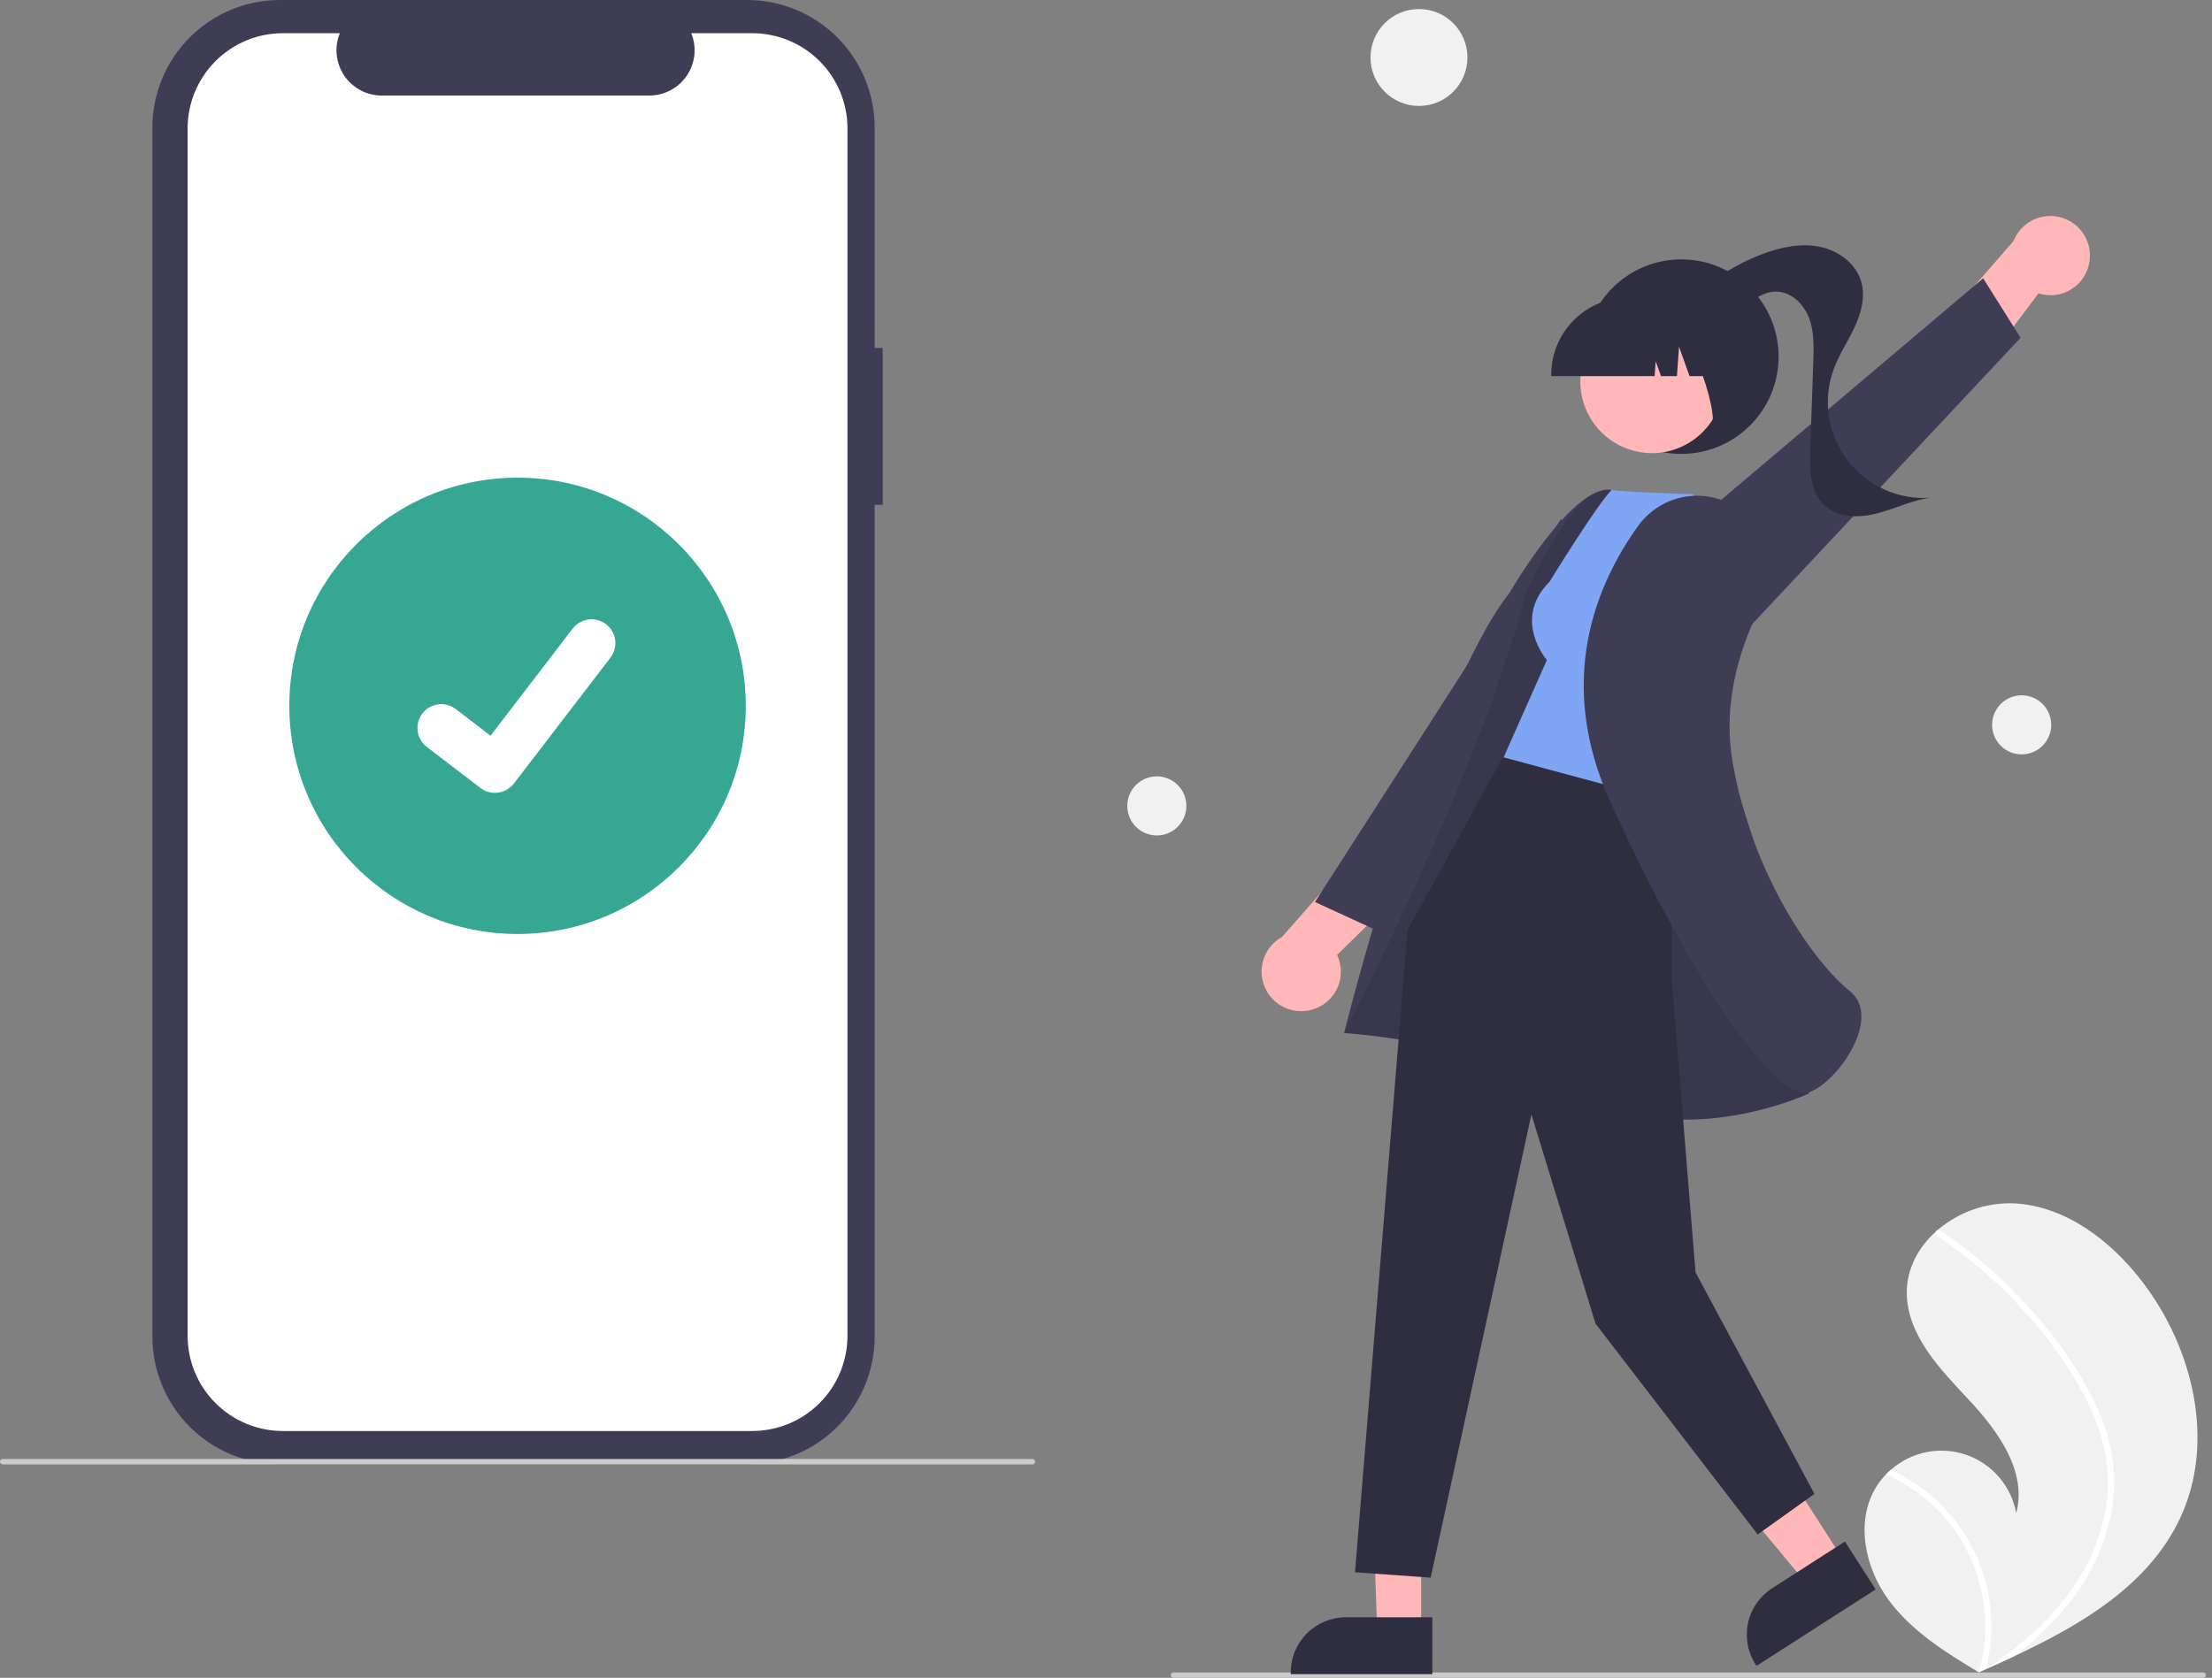 <svg width="315" height="239" viewBox="0 0 315 239" fill="none" xmlns="http://www.w3.org/2000/svg">
<rect x="0" y="0" width="315" height="239" fill="#808080" stroke="none"/>
<g clip-path="url(#clip0_207_5103)">
<path d="M125.7 49.563H124.554V18.17C124.554 15.784 124.084 13.421 123.171 11.216C122.258 9.012 120.919 7.009 119.232 5.322C117.545 3.635 115.542 2.296 113.337 1.383C111.133 0.47 108.77 2.02167e-06 106.384 0H39.873C35.054 -9.18646e-06 30.432 1.914 27.025 5.322C23.617 8.729 21.703 13.351 21.703 18.17V190.396C21.703 192.782 22.173 195.145 23.086 197.35C23.999 199.554 25.338 201.557 27.025 203.244C28.712 204.932 30.715 206.27 32.919 207.183C35.124 208.096 37.487 208.566 39.873 208.566H106.384C111.203 208.566 115.824 206.652 119.232 203.244C122.639 199.837 124.554 195.215 124.554 190.396V71.909H125.7V49.563Z" fill="#3F3D56"/>
<path d="M107.117 4.728H98.435C98.835 5.706 98.987 6.768 98.879 7.82C98.771 8.872 98.406 9.881 97.817 10.758C97.227 11.636 96.431 12.354 95.498 12.851C94.565 13.349 93.524 13.609 92.467 13.609H54.363C53.306 13.609 52.265 13.349 51.332 12.851C50.399 12.354 49.603 11.636 49.013 10.758C48.424 9.881 48.059 8.872 47.951 7.82C47.843 6.768 47.995 5.706 48.395 4.728H40.286C38.504 4.728 36.739 5.079 35.093 5.76C33.447 6.442 31.951 7.442 30.691 8.702C29.431 9.962 28.432 11.458 27.75 13.104C27.068 14.75 26.717 16.515 26.717 18.296V190.271C26.717 192.052 27.068 193.817 27.75 195.463C28.432 197.109 29.431 198.605 30.691 199.865C31.951 201.125 33.447 202.125 35.093 202.807C36.739 203.488 38.504 203.839 40.286 203.839H107.117C108.899 203.839 110.664 203.488 112.31 202.807C113.956 202.125 115.452 201.125 116.712 199.865C117.972 198.605 118.971 197.109 119.653 195.463C120.335 193.817 120.686 192.052 120.686 190.271V18.296C120.686 16.515 120.335 14.75 119.653 13.104C118.971 11.458 117.972 9.962 116.712 8.702C115.452 7.442 113.956 6.442 112.31 5.76C110.664 5.079 108.899 4.728 107.117 4.728Z" fill="white"/>
<path d="M147.018 208.596H0.385C0.283 208.596 0.185 208.555 0.113 208.483C0.041 208.411 0 208.313 0 208.211C0 208.109 0.041 208.011 0.113 207.939C0.185 207.867 0.283 207.826 0.385 207.826H147.018C147.12 207.826 147.218 207.867 147.29 207.939C147.362 208.011 147.403 208.109 147.403 208.211C147.403 208.313 147.362 208.411 147.29 208.483C147.218 208.555 147.12 208.596 147.018 208.596Z" fill="#CBCBCB"/>
<path d="M73.701 133.04C91.651 133.04 106.202 118.489 106.202 100.539C106.202 82.59 91.651 68.039 73.701 68.039C55.752 68.039 41.201 82.59 41.201 100.539C41.201 118.489 55.752 133.04 73.701 133.04Z" fill="#36A793"/>
<path d="M70.481 112.937C69.749 112.938 69.038 112.701 68.453 112.263L68.416 112.236L60.778 106.393C60.425 106.122 60.128 105.783 59.905 105.397C59.682 105.011 59.537 104.585 59.478 104.144C59.42 103.702 59.449 103.253 59.565 102.822C59.68 102.391 59.879 101.988 60.15 101.634C60.421 101.28 60.759 100.983 61.145 100.76C61.531 100.537 61.957 100.392 62.399 100.334C62.841 100.276 63.29 100.305 63.721 100.42C64.151 100.535 64.555 100.734 64.909 101.005L69.856 104.799L81.547 89.547C81.818 89.194 82.156 88.897 82.541 88.674C82.927 88.451 83.353 88.306 83.795 88.248C84.237 88.19 84.686 88.219 85.116 88.334C85.546 88.449 85.95 88.648 86.303 88.919L86.305 88.92L86.232 89.02L86.306 88.92C87.02 89.468 87.487 90.277 87.604 91.169C87.722 92.061 87.481 92.963 86.934 93.678L73.183 111.609C72.865 112.022 72.456 112.357 71.988 112.586C71.52 112.816 71.005 112.934 70.484 112.933L70.481 112.937Z" fill="white"/>
<path d="M267.189 211.79C267.584 211.151 268.05 210.558 268.577 210.022C268.794 209.796 269.023 209.584 269.259 209.378C270.696 208.099 272.448 207.225 274.335 206.848C276.221 206.47 278.174 206.602 279.992 207.229C281.811 207.857 283.43 208.957 284.682 210.417C285.934 211.878 286.775 213.645 287.118 215.538C288.705 209.668 284.573 203.886 280.419 199.445C276.263 195.005 271.512 190.135 271.536 184.051C271.548 180.666 273.203 177.646 275.704 175.407C275.781 175.339 275.858 175.271 275.937 175.206C278.958 172.616 282.846 171.261 286.824 171.412C294.213 171.808 300.664 176.774 305.145 182.664C312.357 192.142 315.517 205.447 310.468 216.236C306.027 225.726 296.556 231.361 286.889 235.891C285.54 236.524 284.193 237.137 282.848 237.732C282.839 237.734 282.83 237.74 282.821 237.743C282.756 237.771 282.691 237.8 282.631 237.829C282.353 237.951 282.076 238.074 281.8 238.195L281.928 238.278L282.325 238.535C282.188 238.452 282.051 238.371 281.913 238.288C281.872 238.262 281.829 238.239 281.788 238.213C277.041 235.365 272.227 232.351 268.947 227.904C265.546 223.286 264.178 216.672 267.189 211.79Z" fill="#F1F1F1"/>
<path d="M298.865 201.067C299.916 203.459 300.613 205.991 300.934 208.583C301.186 210.895 301.091 213.232 300.652 215.516C299.709 220.209 297.653 224.607 294.657 228.34C292.396 231.174 289.787 233.711 286.89 235.891C285.54 236.524 284.193 237.138 282.849 237.732C282.84 237.734 282.83 237.741 282.821 237.743C282.756 237.772 282.692 237.8 282.631 237.829C282.353 237.952 282.076 238.074 281.801 238.195L281.928 238.278L282.326 238.536C282.188 238.452 282.052 238.371 281.914 238.288C281.873 238.263 281.83 238.239 281.789 238.213C282.833 234.559 282.987 230.707 282.237 226.981C281.486 223.255 279.853 219.762 277.475 216.797C275.085 213.869 272.036 211.548 268.577 210.022C268.794 209.797 269.023 209.584 269.26 209.378C270.592 209.99 271.867 210.718 273.071 211.554C277.377 214.53 280.61 218.813 282.292 223.77C283.794 228.266 283.981 233.098 282.833 237.697C283.071 237.542 283.31 237.382 283.543 237.223C287.966 234.24 292.042 230.658 295.112 226.265C297.76 222.553 299.455 218.246 300.047 213.725C300.635 208.785 299.399 203.928 297.194 199.521C294.759 194.806 291.691 190.446 288.074 186.563C284.442 182.572 280.335 179.041 275.845 176.048C275.744 175.979 275.673 175.875 275.646 175.756C275.62 175.636 275.641 175.512 275.704 175.407C275.752 175.312 275.836 175.24 275.937 175.206C275.988 175.193 276.042 175.192 276.094 175.202C276.146 175.213 276.195 175.235 276.237 175.267C276.791 175.637 277.341 176.01 277.884 176.394C282.406 179.596 286.512 183.347 290.109 187.561C293.585 191.624 296.748 196.137 298.865 201.067Z" fill="white"/>
<path d="M202.069 15.091C205.881 15.091 208.971 12 208.971 8.188C208.971 4.376 205.881 1.286 202.069 1.286C198.257 1.286 195.167 4.376 195.167 8.188C195.167 12 198.257 15.091 202.069 15.091Z" fill="#F1F1F1"/>
<path d="M287.894 107.458C290.218 107.458 292.102 105.574 292.102 103.25C292.102 100.926 290.218 99.042 287.894 99.042C285.57 99.042 283.686 100.926 283.686 103.25C283.686 105.574 285.57 107.458 287.894 107.458Z" fill="#F1F1F1"/>
<path d="M164.737 119.004C167.061 119.004 168.946 117.12 168.946 114.796C168.946 112.472 167.061 110.588 164.737 110.588C162.413 110.588 160.529 112.472 160.529 114.796C160.529 117.12 162.413 119.004 164.737 119.004Z" fill="#F1F1F1"/>
<path d="M167.113 239H313.746C313.848 239 313.946 238.96 314.018 238.887C314.091 238.815 314.131 238.717 314.131 238.615C314.131 238.513 314.091 238.415 314.018 238.343C313.946 238.271 313.848 238.23 313.746 238.23H167.113C167.011 238.23 166.913 238.271 166.841 238.343C166.769 238.415 166.729 238.513 166.729 238.615C166.729 238.717 166.769 238.815 166.841 238.887C166.913 238.96 167.011 239 167.113 239Z" fill="#CBCBCB"/>
<path d="M297.565 37.191C297.757 35.824 297.441 34.434 296.678 33.284C295.914 32.134 294.754 31.305 293.42 30.952C292.085 30.6 290.667 30.75 289.435 31.373C288.203 31.996 287.243 33.049 286.736 34.333L274.837 47.974L278.328 57.725L290.295 41.786C291.076 42.036 291.902 42.112 292.715 42.009C293.529 41.905 294.309 41.624 295.002 41.186C295.696 40.748 296.284 40.163 296.727 39.473C297.169 38.783 297.455 38.004 297.565 37.191Z" fill="#FFB7B7"/>
<path d="M248.241 90.269L287.74 48.116L282.412 39.645L232.871 81.543L248.241 90.269Z" fill="#3F3D56"/>
<path d="M239.426 64.657C247.078 64.657 253.281 58.454 253.281 50.802C253.281 43.15 247.078 36.947 239.426 36.947C231.774 36.947 225.571 43.15 225.571 50.802C225.571 58.454 231.774 64.657 239.426 64.657Z" fill="#2F2E41"/>
<path d="M240.54 42.975C243.521 39.952 247.129 37.619 251.11 36.14C253.665 35.194 256.446 34.609 259.117 35.147C261.788 35.684 264.314 37.532 265.059 40.153C265.668 42.296 265.039 44.603 264.094 46.62C263.148 48.638 261.885 50.509 261.121 52.601C260.34 54.736 260.106 57.033 260.438 59.282C260.77 61.531 261.659 63.661 263.023 65.479C264.388 67.298 266.185 68.746 268.251 69.694C270.318 70.642 272.588 71.058 274.856 70.906C272.232 71.258 269.812 72.491 267.247 73.148C264.682 73.804 261.654 73.76 259.747 71.922C257.73 69.978 257.69 66.816 257.788 64.016C257.933 59.854 258.078 55.691 258.223 51.529C258.296 49.407 258.36 47.216 257.594 45.234C256.829 43.253 255.009 41.518 252.885 41.536C251.276 41.55 249.851 42.525 248.56 43.487C247.269 44.449 245.903 45.475 244.299 45.618C242.696 45.761 240.865 44.574 240.985 42.969L240.54 42.975Z" fill="#2F2E41"/>
<path d="M186.804 143.832C185.474 144.202 184.054 144.071 182.814 143.464C181.575 142.856 180.6 141.816 180.077 140.538C179.553 139.261 179.516 137.836 179.973 136.533C180.43 135.23 181.348 134.141 182.555 133.47L194.525 119.891L204.648 122.078L190.409 136.025C190.76 136.766 190.943 137.575 190.946 138.395C190.95 139.215 190.773 140.026 190.429 140.77C190.086 141.515 189.583 142.175 188.956 142.704C188.33 143.233 187.595 143.618 186.804 143.832H186.804Z" fill="#FFB7B7"/>
<path d="M226.183 95.217L196.35 132.664L187.257 128.489L222.322 73.898L226.183 95.217Z" fill="#3F3D56"/>
<path d="M202.38 208.292L195.27 208.181L196.125 232.414H202.378L202.38 208.292Z" fill="#FFB7B7"/>
<path d="M203.974 230.373L191.658 230.372H191.657C189.576 230.372 187.58 231.199 186.108 232.671C184.636 234.143 183.809 236.139 183.809 238.221V238.476L203.974 238.477L203.974 230.373Z" fill="#2F2E41"/>
<path d="M249.454 201.865L241.688 206.852L257.224 225.542L262.486 222.164L249.454 201.865Z" fill="#FFB7B7"/>
<path d="M262.726 219.583L252.362 226.237L252.362 226.237C250.61 227.362 249.377 229.136 248.934 231.17C248.491 233.204 248.873 235.33 249.998 237.082L250.136 237.297L267.104 226.403L262.726 219.583Z" fill="#2F2E41"/>
<path d="M252.222 127.867C252.222 127.867 234.965 70.551 229.419 69.776C223.873 69.002 214.937 84.483 214.937 84.483C203.352 99.265 191.405 147.147 191.405 147.147C191.405 147.147 211.321 148.393 225.879 156.138C240.437 163.884 257.618 155.746 257.618 155.746L252.222 127.867Z" fill="#3F3D56"/>
<path opacity="0.1" d="M252.222 127.867C252.222 127.867 234.965 70.55 229.419 69.776C223.873 69.001 217.207 84.64 217.207 84.64C211.434 108.501 191.405 147.146 191.405 147.146C191.405 147.146 211.321 148.393 225.879 156.138C240.437 163.884 257.618 155.746 257.618 155.746L252.222 127.867Z" fill="black"/>
<path d="M238.063 110.718V139.52L241.453 181.24L258.387 212.799L250.305 218.572L227.213 188.553L218.08 158.745L203.736 224.73L192.96 223.96L200.444 132.474L214.646 106.723L238.063 110.718Z" fill="#2F2E41"/>
<path d="M220.665 82.861C215.277 88.249 220.28 94.022 220.28 94.022L214.122 107.877L238.368 114.42L246.842 76.557L241.069 70.4C229.523 70.015 229.517 69.775 229.517 69.775C227.494 71.755 220.665 82.861 220.665 82.861Z" fill="#7EA6F4"/>
<path d="M247.818 72.635C246.717 71.823 245.465 71.236 244.136 70.911C242.806 70.585 241.426 70.526 240.073 70.738C238.721 70.949 237.424 71.427 236.258 72.144C235.092 72.86 234.079 73.801 233.279 74.911C227.184 83.398 221.547 97.103 229.313 114.195C241.782 141.639 252.633 155.689 257.044 155.687C257.237 155.689 257.429 155.659 257.611 155.598C260.327 154.677 264.253 150.082 264.963 146.033C265.218 144.584 265.157 142.565 263.424 141.179C258.446 137.197 249.508 124.799 246.72 108.48C245.179 99.463 248.167 91.249 250.945 85.946C252.119 83.752 252.462 81.209 251.912 78.782C251.362 76.356 249.956 74.208 247.952 72.734L247.818 72.635Z" fill="#3F3D56"/>
<path d="M240.139 63.296C245.082 60.594 246.898 54.398 244.196 49.455C241.495 44.513 235.298 42.696 230.355 45.398C225.413 48.1 223.596 54.297 226.298 59.239C229 64.182 235.197 65.998 240.139 63.296Z" fill="#FFB7B7"/>
<path d="M220.903 53.576H235.63L235.781 51.462L236.536 53.576H238.804L239.103 49.385L240.6 53.576H244.988V53.368C244.984 50.451 243.824 47.654 241.761 45.591C239.698 43.528 236.901 42.368 233.984 42.364H231.907C228.99 42.367 226.193 43.528 224.13 45.591C222.067 47.654 220.907 50.451 220.903 53.368V53.576Z" fill="#2F2E41"/>
<path d="M242.763 61.175L249.048 59.136V43.874H237.177L237.471 44.167C241.56 48.251 246.107 62.74 242.763 61.175Z" fill="#2F2E41"/>
</g>
<defs>
<clipPath id="clip0_207_5103">
<rect width="314.131" height="239" fill="white"/>
</clipPath>
</defs>
</svg>
